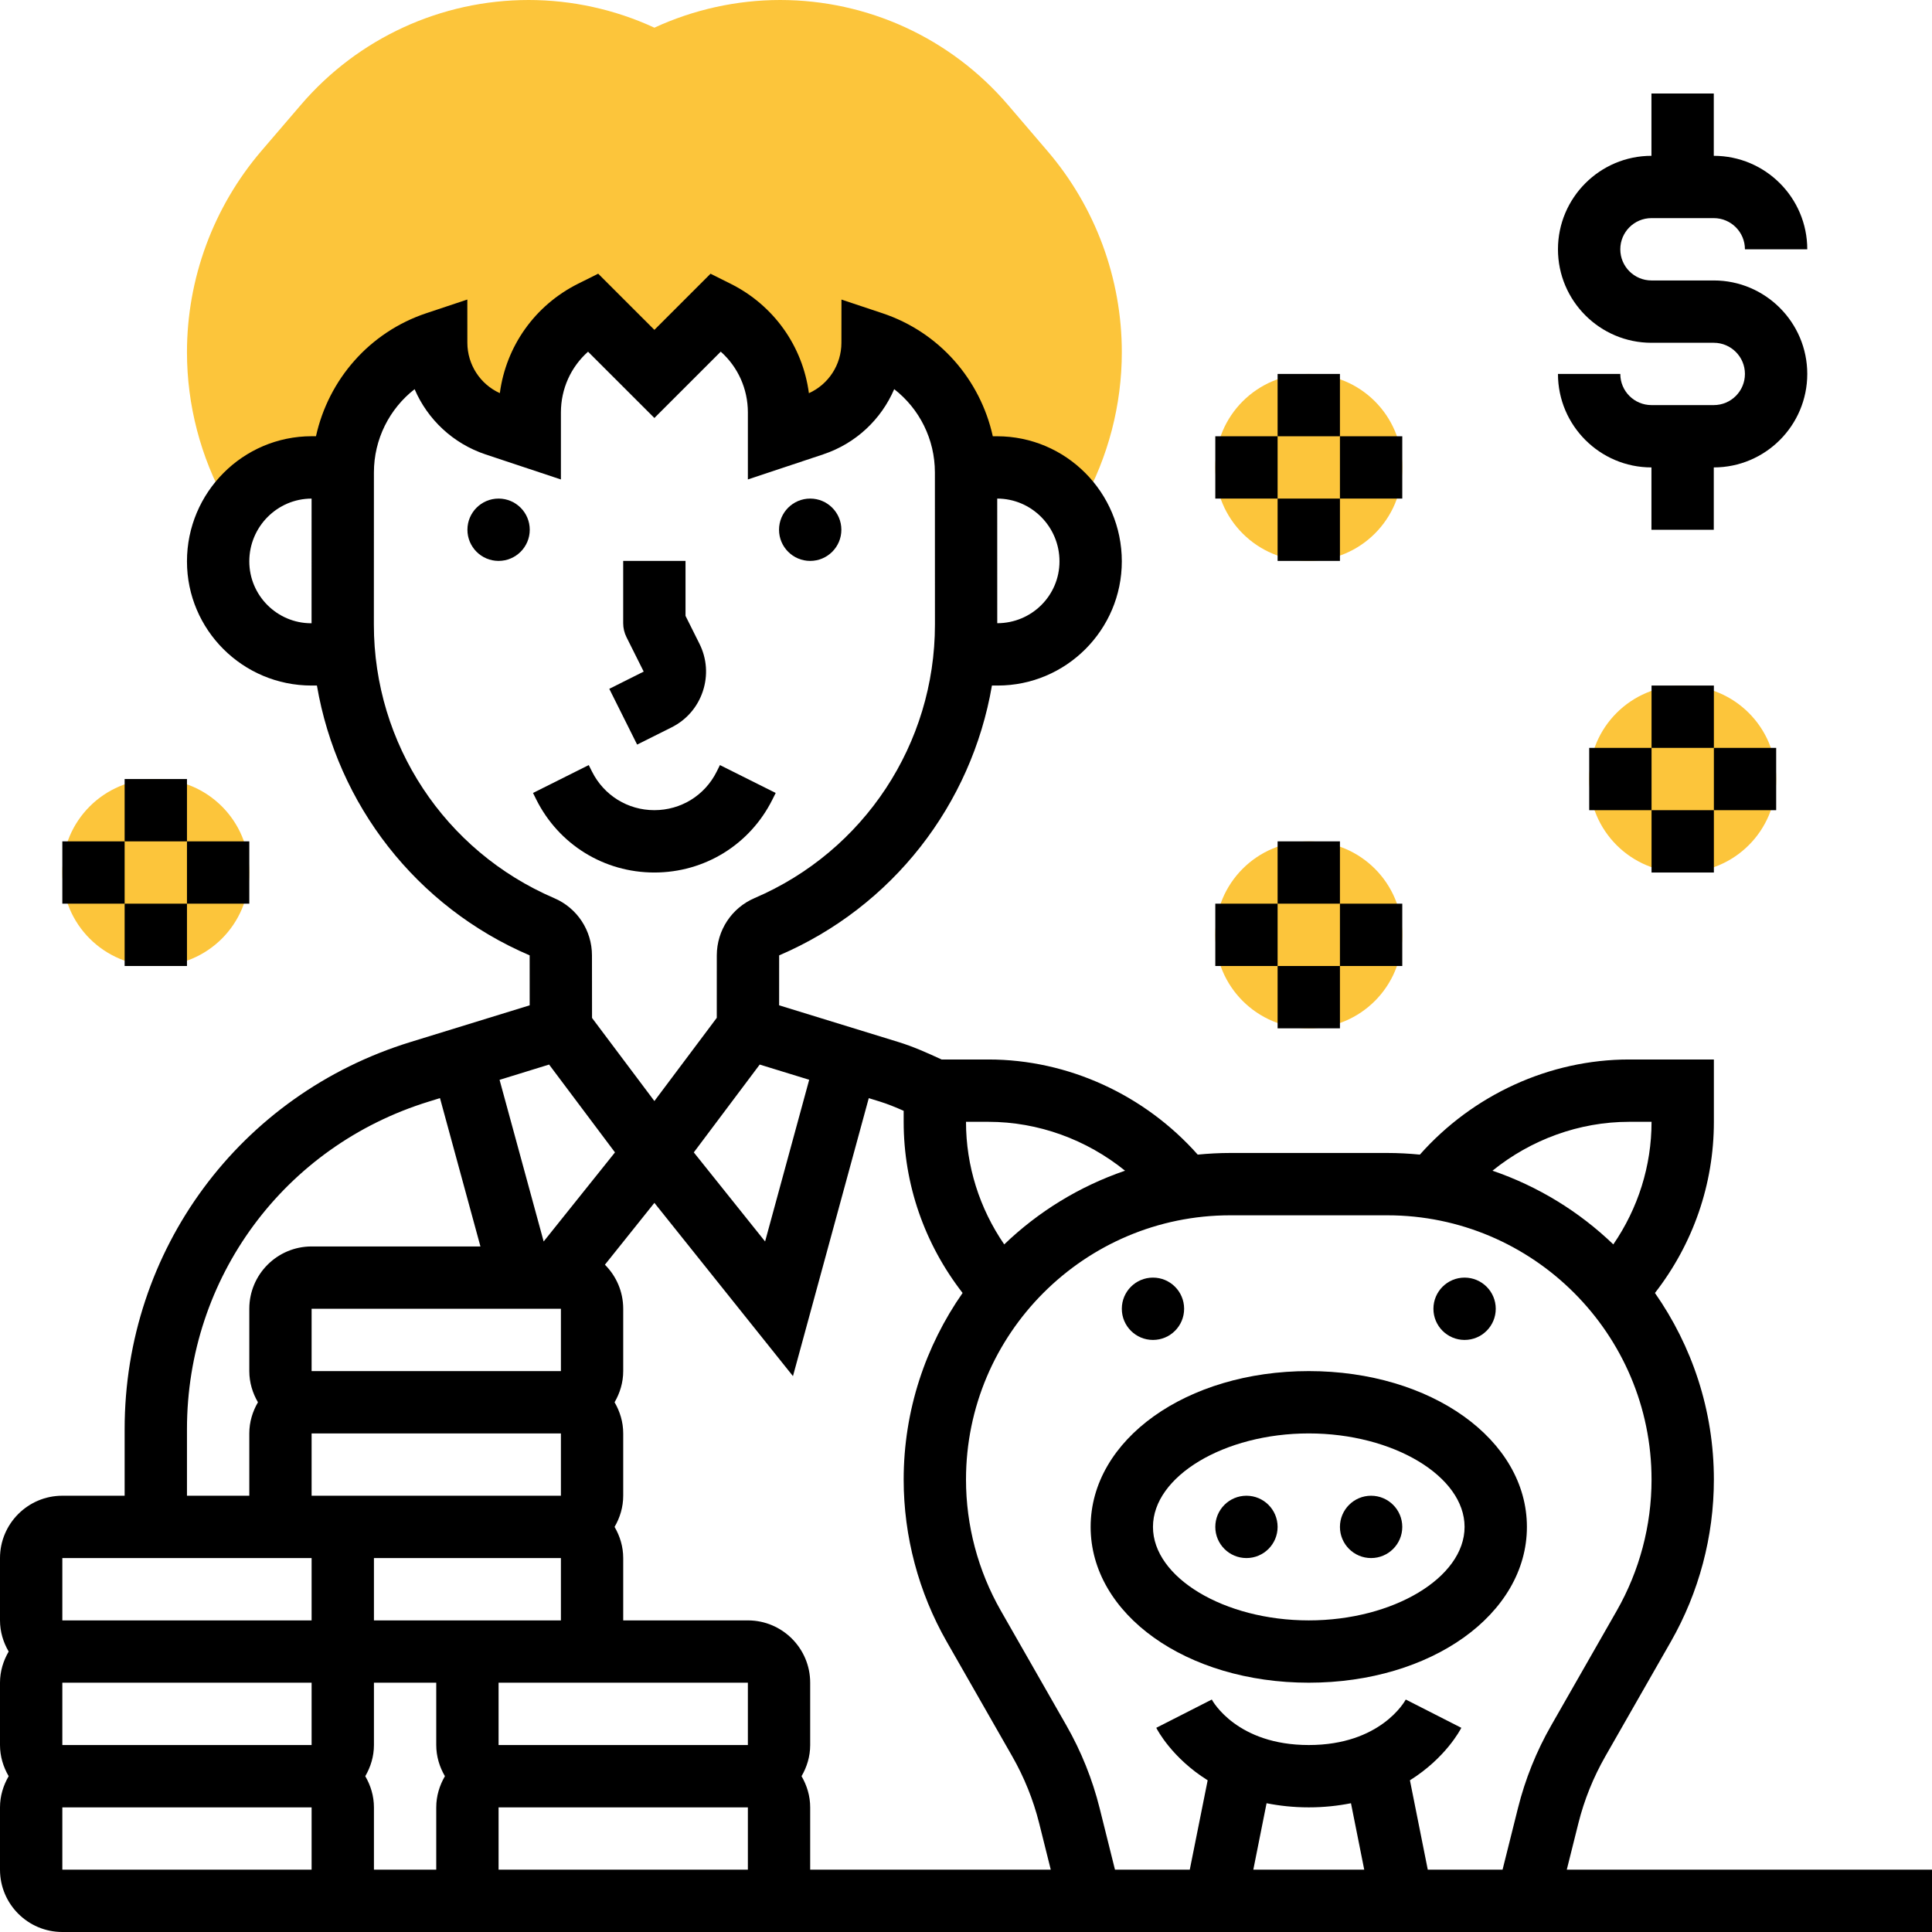 <svg width="80" height="80" viewBox="0 0 80 80" fill="none" xmlns="http://www.w3.org/2000/svg">
<path d="M6.452 40C8.589 40 10.322 38.267 10.322 36.129C10.322 33.991 8.589 32.258 6.452 32.258C4.314 32.258 2.581 33.991 2.581 36.129C2.581 38.267 4.314 40 6.452 40Z" fill="#FCC53B"/>
<path d="M54.194 42.581C56.332 42.581 58.065 40.847 58.065 38.71C58.065 36.572 56.332 34.839 54.194 34.839C52.056 34.839 50.323 36.572 50.323 38.71C50.323 40.847 52.056 42.581 54.194 42.581Z" fill="#FCC53B"/>
<path d="M69.677 36.129C71.815 36.129 73.548 34.396 73.548 32.258C73.548 30.12 71.815 28.387 69.677 28.387C67.539 28.387 65.806 30.12 65.806 32.258C65.806 34.396 67.539 36.129 69.677 36.129Z" fill="#FCC53B"/>
<path d="M54.194 23.226C56.332 23.226 58.065 21.493 58.065 19.355C58.065 17.217 56.332 15.484 54.194 15.484C52.056 15.484 50.323 17.217 50.323 19.355C50.323 21.493 52.056 23.226 54.194 23.226Z" fill="#FCC53B"/>
<path d="M9.599 21.243C10.278 20.113 11.498 19.355 12.906 19.355H14.194H14.209C14.297 17.005 15.82 14.942 18.065 14.194C18.066 15.736 19.052 17.103 20.514 17.59L21.936 18.064V17.079C21.936 15.311 22.934 13.694 24.516 12.903L27.097 15.484L29.678 12.903C31.26 13.694 32.258 15.311 32.258 17.079V18.064L33.681 17.59C35.144 17.102 36.131 15.734 36.131 14.194C38.374 14.942 39.897 17.005 39.985 19.355H40H41.288C42.696 19.355 43.916 20.113 44.595 21.243L44.826 20.83C45.889 18.925 46.452 16.767 46.452 14.585C46.452 11.528 45.356 8.566 43.369 6.249L41.731 4.335C39.369 1.581 35.933 0 32.303 0C30.512 0 28.72 0.396 27.097 1.146C25.473 0.395 23.683 0 21.892 0C18.262 0 14.826 1.581 12.465 4.335L10.826 6.246C8.838 8.568 7.742 11.529 7.742 14.585C7.742 16.765 8.305 18.924 9.368 20.828L9.599 21.243Z" fill="#FCC53B"/>
<path d="M64.877 77.419L65.357 75.499C65.6 74.528 65.977 73.594 66.474 72.724L69.186 67.978C70.351 65.938 70.968 63.617 70.968 61.266C70.968 58.394 70.061 55.732 68.528 53.539C70.105 51.51 70.968 49.04 70.968 46.452V43.871H67.459C64.156 43.871 60.986 45.337 58.794 47.81C58.35 47.767 57.899 47.742 57.444 47.742H50.944C50.489 47.742 50.039 47.767 49.595 47.81C47.401 45.337 44.231 43.871 40.928 43.871H38.99C38.421 43.609 37.835 43.342 37.192 43.145L32.262 41.628L32.263 39.56C36.963 37.546 40.23 33.311 41.074 28.387H41.311C44.145 28.387 46.452 26.08 46.452 23.245C46.452 20.388 44.136 18.065 41.289 18.065H41.11C40.59 15.715 38.894 13.755 36.539 12.97L34.843 12.404L34.841 14.194C34.84 15.102 34.308 15.914 33.495 16.281C33.237 14.337 32.045 12.645 30.254 11.75L29.422 11.334L27.097 13.659L24.77 11.333L23.938 11.748C22.147 12.644 20.955 14.335 20.697 16.279C19.884 15.911 19.354 15.099 19.352 14.192L19.351 12.403L17.654 12.969C15.299 13.754 13.604 15.714 13.084 18.063H12.905C10.058 18.065 7.742 20.388 7.742 23.245C7.742 26.08 10.049 28.387 12.903 28.387H13.123C13.965 33.311 17.232 37.547 21.932 39.56L21.933 41.628L17.004 43.146C9.92 45.324 5.161 51.767 5.161 59.177V61.935H2.581C1.157 61.935 0 63.093 0 64.516V67.097C0 67.569 0.137 68.007 0.359 68.387C0.137 68.768 0 69.205 0 69.677V72.258C0 72.73 0.137 73.168 0.359 73.548C0.137 73.929 0 74.367 0 74.839V77.419C0 78.843 1.157 80 2.581 80H5.161H12.903H20.645H30.968H46.169H49.264H59.121H62.217H80V77.419H64.877ZM43.871 23.245C43.871 24.657 42.724 25.804 41.294 25.806L41.293 20.645C42.715 20.648 43.871 21.812 43.871 23.245ZM10.323 23.245C10.323 21.813 11.48 20.648 12.902 20.646L12.901 25.808H12.884C11.472 25.806 10.323 24.657 10.323 23.245ZM67.459 46.452H68.387C68.387 48.281 67.828 50.035 66.804 51.528C65.394 50.172 63.692 49.123 61.801 48.476C63.395 47.187 65.396 46.452 67.459 46.452ZM40.928 46.452C42.991 46.452 44.993 47.187 46.586 48.476C44.696 49.123 42.993 50.172 41.583 51.528C40.559 50.036 40 48.281 40 46.452H40.928ZM33.507 44.711L31.681 51.407L28.729 47.718L31.458 44.081L33.507 44.711ZM15.481 25.862L15.483 19.564C15.483 18.188 16.124 16.927 17.168 16.115C17.704 17.366 18.755 18.364 20.105 18.816L23.226 19.854V17.08C23.226 16.098 23.641 15.192 24.35 14.563L27.097 17.308L29.845 14.561C30.552 15.191 30.968 16.097 30.968 17.079V19.853L34.09 18.813C35.44 18.363 36.49 17.365 37.027 16.114C38.071 16.925 38.712 18.186 38.712 19.563L38.714 25.861C38.714 30.797 35.783 35.243 31.247 37.187C30.298 37.592 29.684 38.521 29.681 39.557L29.68 42.146L27.097 45.592L24.515 42.151L24.512 39.56C24.512 38.526 23.898 37.596 22.948 37.19C18.412 35.244 15.48 30.799 15.481 25.862ZM22.737 44.081L25.465 47.718L22.512 51.407L20.686 44.714L22.737 44.081ZM30.968 72.258H20.645V69.677H23.226H30.968V72.258ZM20.645 67.097H15.484V64.516H23.226V67.097H20.645ZM2.581 69.677H12.903V72.258H2.581V69.677ZM12.903 59.355H23.226V61.935H14.194H12.903V59.355ZM12.903 56.774V54.194H23.226V56.774H12.903ZM7.742 59.177C7.742 52.907 11.769 47.456 17.763 45.612L18.219 45.471L19.894 51.613H12.903C11.48 51.613 10.323 52.77 10.323 54.194V56.774C10.323 57.246 10.459 57.684 10.681 58.065C10.459 58.445 10.323 58.883 10.323 59.355V61.935H7.742V59.177ZM2.581 64.516H12.903V67.097H2.581V64.516ZM5.161 77.419H2.581V74.839H12.903V77.419H5.161ZM15.484 77.419V74.839C15.484 74.367 15.347 73.929 15.125 73.548C15.347 73.168 15.484 72.73 15.484 72.258V69.677H18.064V72.258C18.064 72.73 18.201 73.168 18.423 73.548C18.201 73.929 18.064 74.367 18.064 74.839V77.419H15.484ZM20.645 77.419V74.839H30.968V77.419H20.645ZM33.19 73.548C33.412 73.168 33.548 72.73 33.548 72.258V69.677C33.548 68.254 32.391 67.097 30.968 67.097H25.806V64.516C25.806 64.044 25.67 63.606 25.448 63.226C25.67 62.845 25.806 62.408 25.806 61.935V59.355C25.806 58.883 25.67 58.445 25.448 58.065C25.67 57.684 25.806 57.246 25.806 56.774V54.194C25.806 53.481 25.516 52.836 25.048 52.369L27.097 49.808L32.835 56.982L35.974 45.472L36.431 45.613C36.755 45.712 37.086 45.85 37.419 45.996V46.452C37.419 49.04 38.283 51.51 39.859 53.539C38.327 55.733 37.419 58.395 37.419 61.267C37.419 63.615 38.036 65.937 39.201 67.977L41.913 72.723C42.41 73.594 42.787 74.526 43.03 75.497L43.51 77.419H33.548V74.839C33.548 74.367 33.412 73.929 33.19 73.548ZM54.194 74.839C54.834 74.839 55.41 74.773 55.941 74.668L56.49 77.419H51.897L52.446 74.668C52.975 74.773 53.553 74.839 54.194 74.839ZM59.121 77.419L58.382 73.718C59.858 72.795 60.47 71.626 60.51 71.545L58.21 70.374C58.168 70.452 57.16 72.258 54.194 72.258C51.227 72.258 50.219 70.452 50.178 70.374L47.879 71.545C47.919 71.626 48.53 72.795 50.007 73.718L49.266 77.419H46.169L45.533 74.871C45.233 73.671 44.769 72.517 44.155 71.443L41.443 66.697C40.499 65.046 40 63.168 40 61.266C40 55.232 44.91 50.323 50.943 50.323H57.443C63.477 50.323 68.387 55.234 68.387 61.267C68.387 63.169 67.888 65.046 66.946 66.697L64.234 71.443C63.618 72.517 63.155 73.672 62.855 74.872L62.218 77.419H59.121Z" fill="black"/>
<path d="M54.193 56.774C49.129 56.774 45.161 59.608 45.161 63.226C45.161 66.844 49.129 69.677 54.193 69.677C59.258 69.677 63.226 66.844 63.226 63.226C63.226 59.608 59.258 56.774 54.193 56.774ZM54.193 67.097C50.697 67.097 47.742 65.324 47.742 63.226C47.742 61.128 50.697 59.355 54.193 59.355C57.69 59.355 60.645 61.128 60.645 63.226C60.645 65.324 57.69 67.097 54.193 67.097Z" fill="black"/>
<path d="M51.613 64.516C52.326 64.516 52.903 63.938 52.903 63.226C52.903 62.513 52.326 61.935 51.613 61.935C50.9 61.935 50.323 62.513 50.323 63.226C50.323 63.938 50.9 64.516 51.613 64.516Z" fill="black"/>
<path d="M47.742 55.484C48.455 55.484 49.032 54.906 49.032 54.194C49.032 53.481 48.455 52.903 47.742 52.903C47.029 52.903 46.452 53.481 46.452 54.194C46.452 54.906 47.029 55.484 47.742 55.484Z" fill="black"/>
<path d="M56.774 64.516C57.487 64.516 58.065 63.938 58.065 63.226C58.065 62.513 57.487 61.935 56.774 61.935C56.062 61.935 55.484 62.513 55.484 63.226C55.484 63.938 56.062 64.516 56.774 64.516Z" fill="black"/>
<path d="M60.645 55.484C61.358 55.484 61.936 54.906 61.936 54.194C61.936 53.481 61.358 52.903 60.645 52.903C59.933 52.903 59.355 53.481 59.355 54.194C59.355 54.906 59.933 55.484 60.645 55.484Z" fill="black"/>
<path d="M33.548 23.226C34.261 23.226 34.839 22.648 34.839 21.936C34.839 21.223 34.261 20.645 33.548 20.645C32.836 20.645 32.258 21.223 32.258 21.936C32.258 22.648 32.836 23.226 33.548 23.226Z" fill="black"/>
<path d="M20.645 23.226C21.358 23.226 21.936 22.648 21.936 21.936C21.936 21.223 21.358 20.645 20.645 20.645C19.933 20.645 19.355 21.223 19.355 21.936C19.355 22.648 19.933 23.226 20.645 23.226Z" fill="black"/>
<path d="M27.095 36.129C29.179 36.129 31.053 34.972 31.984 33.107L32.12 32.835L29.811 31.68L29.676 31.952C29.184 32.937 28.196 33.547 27.095 33.547C25.995 33.547 25.008 32.935 24.515 31.952L24.379 31.68L22.071 32.835L22.206 33.107C23.139 34.972 25.013 36.129 27.095 36.129Z" fill="black"/>
<path d="M26.382 30.832L27.808 30.119C28.425 29.81 28.884 29.281 29.102 28.627C29.32 27.973 29.271 27.272 28.963 26.657L28.386 25.502V23.226H25.805V25.806C25.805 26.006 25.852 26.205 25.941 26.383L26.654 27.809L25.229 28.523L26.382 30.832Z" fill="black"/>
<path d="M70.964 16.774H68.383C67.671 16.774 67.093 16.196 67.093 15.484H64.512C64.512 17.618 66.249 19.355 68.383 19.355V21.936H70.964V19.355C73.098 19.355 74.835 17.618 74.835 15.484C74.835 13.35 73.098 11.613 70.964 11.613H68.383C67.671 11.613 67.093 11.035 67.093 10.323C67.093 9.61 67.671 9.032 68.383 9.032H70.964C71.676 9.032 72.254 9.61 72.254 10.323H74.835C74.835 8.188 73.098 6.452 70.964 6.452V3.871H68.383V6.452C66.249 6.452 64.512 8.188 64.512 10.323C64.512 12.457 66.249 14.194 68.383 14.194H70.964C71.676 14.194 72.254 14.772 72.254 15.484C72.254 16.196 71.676 16.774 70.964 16.774Z" fill="black"/>
<path d="M52.903 15.484H55.484V18.065H52.903V15.484Z" fill="black"/>
<path d="M52.903 20.645H55.484V23.226H52.903V20.645Z" fill="black"/>
<path d="M55.484 18.065H58.065V20.645H55.484V18.065Z" fill="black"/>
<path d="M50.323 18.065H52.903V20.645H50.323V18.065Z" fill="black"/>
<path d="M68.387 28.387H70.968V30.968H68.387V28.387Z" fill="black"/>
<path d="M68.387 33.548H70.968V36.129H68.387V33.548Z" fill="black"/>
<path d="M70.968 30.968H73.548V33.548H70.968V30.968Z" fill="black"/>
<path d="M65.806 30.968H68.387V33.548H65.806V30.968Z" fill="black"/>
<path d="M5.161 32.258H7.742V34.839H5.161V32.258Z" fill="black"/>
<path d="M5.161 37.419H7.742V40H5.161V37.419Z" fill="black"/>
<path d="M7.742 34.839H10.323V37.419H7.742V34.839Z" fill="black"/>
<path d="M2.581 34.839H5.161V37.419H2.581V34.839Z" fill="black"/>
<path d="M52.903 34.839H55.484V37.419H52.903V34.839Z" fill="black"/>
<path d="M52.903 40H55.484V42.581H52.903V40Z" fill="black"/>
<path d="M55.484 37.419H58.065V40H55.484V37.419Z" fill="black"/>
<path d="M50.323 37.419H52.903V40H50.323V37.419Z" fill="black"/>
</svg>
